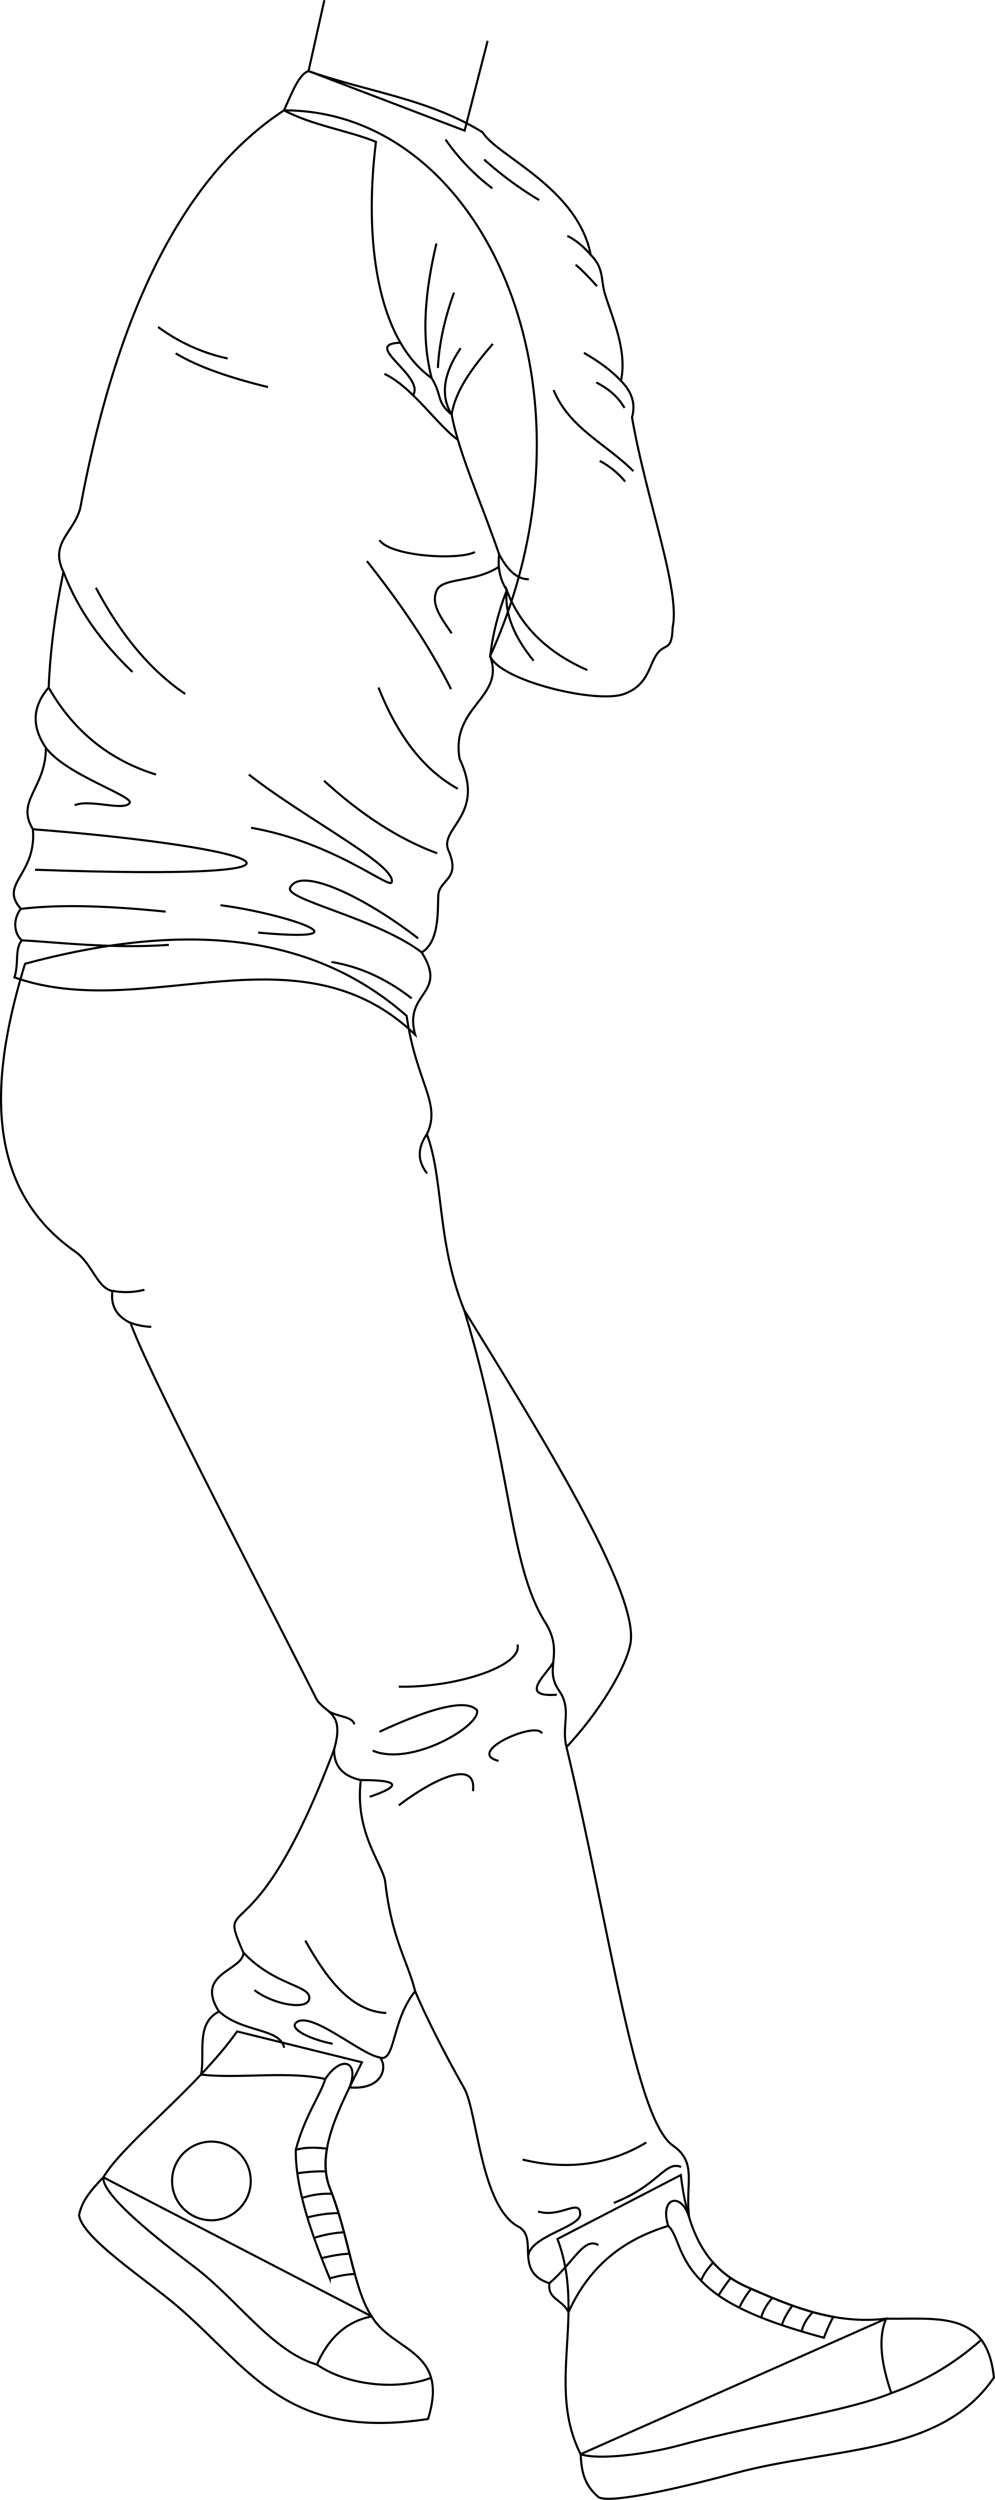 <svg id="presence" xmlns="http://www.w3.org/2000/svg" viewBox="0 0 944.26 2372.23">
  <defs>
    <style>
      .cls-1 {
        fill: none;
        stroke: #000;
        stroke-miterlimit: 10;
        stroke-width: 2px;
      }
    </style>
  </defs>
  <title>pondering</title>
  <g id="bennettSoleSide">
    <path class="cls-1" d="M840.89,2200.29c48,.81,95.9-8.49,102.34,55.88-50.78,74.37-153.39,65.68-246,90.82-50.06,13.59-117.71,29.18-129.15,22.74-13.59-11.44-16.45-24.73-17-40.85Z"/>
    <path class="cls-1" d="M352.79,2198.15c19.76,33.7,74.11,31.56,53.38,97.35-135.88,20.74-169.11-48.71-239.14-108.13-28.63-24.29-89.83-64.22-92-85.53,2.91-14,12-24.15,23-35.71Z"/>
  </g>
  <g id="bennettShoe">
    <path class="cls-1" d="M646.08,2064c5.44,44.34,18.29,86.58,62.79,106.18,42.62,18.77,83.49,35.83,132,30.12-8.12,19.79-4,44.27,5,70.64-42.54,17.55-124.3,28.76-199.8,49.24-34.66,9.4-79.21,14.27-95.05,8.71-32.83-64.94,5.13-132.87-22-204.23Z"/>
    <path class="cls-1" d="M343.51,1957c-21.22,42.53-44.15,85-30.4,119.6,18.27,46,22.38,95.93,39.68,121.6-24,4.51-41,20.45-52.09,45.67-42.11-12.13-75.44-61.84-116.32-92.77-33.54-25.38-87.77-67.79-86.34-84.92,19.8-33.16,87.77-83.49,127-138.44Z"/>
  </g>
  <g id="bennettShoelace">
    <path class="cls-1" d="M336.71,2157.82c-6.72-24.42-12.58-53.57-23.6-81.27-4.65-11.72-5.09-24.34-2.83-37.56-11.24-1.42-21.33-1.35-29.56,1.13-.45,34.68,13.59,77.13,32.23,122A100.1,100.1,0,0,1,336.71,2157.82Z"/>
    <path class="cls-1" d="M781.91,2218.38a171.14,171.14,0,0,1,8.87-19.85c-28.22-5.11-54.71-16.38-81.91-28.36a91.31,91.31,0,0,1-32.06-23.12c-5.35,5.64-9.32,11.35-11.45,17.17C689.54,2189.74,733.46,2205.21,781.91,2218.38Z"/>
  </g>
  <circle id="converseLogo" class="cls-1" cx="200.63" cy="2069.59" r="37.33"/>
  <g id="clothesOverlapLine">
    <path class="cls-1" d="M280.72,2040.12c8.24-31.76,23.84-52.75,28-67.43"/>
    <path class="cls-1" d="M665.36,2164.22c-22.23-22.23-21.86-43.74-31.23-52"/>
    <path class="cls-1" d="M681.88,2178.22a194.7,194.7,0,0,1,11.59-16.54"/>
    <path class="cls-1" d="M701.58,2189.86a88.68,88.68,0,0,1,11.27-17.94"/>
    <path class="cls-1" d="M722.43,2199.22c1.49-6.15,5.1-12.41,10.54-18.71"/>
    <path class="cls-1" d="M742,2206.39c1.9-6.25,5.54-12.42,10-18.54"/>
    <path class="cls-1" d="M760.77,2212.36c1.33-6.31,5-12.41,10.59-18.32"/>
    <path class="cls-1" d="M282.18,2062.33a167.45,167.45,0,0,1,27.1-1.84"/>
    <path class="cls-1" d="M286.65,2085.76a80.23,80.23,0,0,1,28.49-4"/>
    <path class="cls-1" d="M291.71,2104.26a120.77,120.77,0,0,1,29.6-4.15"/>
    <path class="cls-1" d="M298.06,2123.62a118.66,118.66,0,0,1,28.42-5.35"/>
    <path class="cls-1" d="M305.2,2142.9c9.93-2.45,18.69-4,26.52-4.25"/>
  </g>
  <g id="clothesDisplayLine">
    <path class="cls-1" d="M845.88,2270.93c35.17-12.52,62.28-30.24,85.37-50.56"/>
    <path class="cls-1" d="M300.7,2243.82c30.64,21,78.47,24.09,108.41,12.59"/>
  </g>
  <path id="bennettJeans" class="cls-1" d="M385.88,964c9.1,63.72,33.38,82.94,19.22,112.27,16.18,43.49,9.1,101.15,35.4,166.9,68,110.77,166.9,268,157.79,316.59-4.35,23.21-29.72,65.18-60.69,98.11,41.47,173,64.74,353,101.15,378.3,23.45,16.28,11.13,36.41,15.32,68.14-7.23-24.65-28.47-19.59-19.94,8-41.09,12.35-74.38,36.89-94.61,81.82-6-12.27-20.22-12.46-18.1-27.44-34.39-11.12-9.79-43.11-29.33-53.61-36.24-19.45-38.86-109-51.59-131.49-20-35.32-36.68-68.8-46.53-92-22.53,27.78-18.55,67.27-33.36,63,7.58,8.66,2.4,31-28.89,28.25,9.65-25.47-8-30.72-23-8-35.61-7.84-83.31,0-117.89-4.19,3.89-20.38-5.37-48.49,17-59.83-23.27-36.41,22.25-38.43,23.26-55.63-26.3-60.69,9.11,11.13,86-193.19,11.13-38.44-11.13-33.38-18.21-50.58-71.64-141.13-159.28-310-175-354-13.61-6.47-19-16.75-17.19-30.34-14.67-2.81-19-26-35.4-37.43-91.27-63.83-77.89-174-47.54-273.1C166.92,876.13,292.23,881.41,385.88,964Z"/>
  <g id="clothesOverlapLine-2" data-name="clothesOverlapLine">
    <path class="cls-1" d="M440.5,1243.12c45.52,150.71,42.4,241.4,76.87,296.36,18.64,29.71-1.89,43.23,13.15,64.74,12.55,17.93,2,33.38,7.08,53.6"/>
    <path class="cls-1" d="M317.1,1659.85c-.35,15.8,8,25.6,25.29,29.33-6.07,50.58,21.33,80,23.26,97.1,6.07,53.61,21.24,74.85,28.32,103.18"/>
  </g>
  <g id="clothesFoldLine">
    <path class="cls-1" d="M106.71,1224.91a69.55,69.55,0,0,0,30.37-1"/>
    <path class="cls-1" d="M123.9,1255.25a62.81,62.81,0,0,0,19.67,3.84"/>
    <path class="cls-1" d="M491.05,1560.56c5.35,20.27-58.45,41.14-112.58,40"/>
    <path class="cls-1" d="M525.06,1577.33c-6.33,11.92-33.69,33.57,3.34,30.86"/>
    <path class="cls-1" d="M360.07,1643.37c51.7-24,82.77-31,92.55-20.56,4.56,14.39-62.24,54.12-99,38.42"/>
    <path class="cls-1" d="M312.58,1624.34c10.69,5.5,21.64,4.56,23.68,12"/>
    <path class="cls-1" d="M342.39,1689.18q54.93,0,8.48,15.89"/>
    <path class="cls-1" d="M514.33,1645c-4.94-12.45-73.83,17.86-41.14,26"/>
    <path class="cls-1" d="M378.47,1713.19c31.4-24,74.21-45.34,70.37-13.53"/>
    <path class="cls-1" d="M289.71,1841.47c20.78,37.1,43.93,67.23,76.86,68.74"/>
    <path class="cls-1" d="M231.12,1853c29.9,31.73,64,30.65,62.38,43.64-1.45,11.55-34.64,5.41-52-8.12"/>
    <path class="cls-1" d="M207.86,1908.67c22.31,20.48,58,15.61,61.82,34.55"/>
    <path class="cls-1" d="M360.61,1952.42c-17.32-2.16-64.41-43.84-79-33.55-8.46,6,12.19,16.27,34.1,20.56"/>
    <path class="cls-1" d="M613.37,2033.07c-35,21-74,26.76-117.45,16.24"/>
    <path class="cls-1" d="M510.54,2098.56c21.39,6.59,40.05-13.26,40.05,2.71,0,12.21-47.19,20.49-49.32,39.51"/>
    <path class="cls-1" d="M521.42,2166.6c23.22-19.87,32.83-44.26,46.49-36.11"/>
    <path class="cls-1" d="M646.39,2056.34c-15.32-6.24-21.11,17.32-63.87,34.1"/>
    <path class="cls-1" d="M405.1,1076.22c-7.66,11.4-10.33,23.47.16,37.33"/>
  </g>
  <polyline id="skinEastAsian" class="cls-1" points="307.8 0.22 292.79 67.45 440.92 123.97 462.76 38.7"/>
  <path id="bennettShirt" class="cls-1" d="M394,981.88C283.41,875.65,137.57,971.41,13.7,927.48c4.4-13.18.06-27.07,7-35.14-8.78-7.91-7.47-22.05-.88-29.87-21.33-24.16,14.94-31.63,11.42-75.55-16.68-27.3,12.3-38.66,12.3-77.31-14.14-20.79-12.4-39.73,2.64-57.11,1.59-37.35,6.66-73.87,14-109.81-13.07-27.35,8.79-36,15.82-59.74,34.11-184.31,96.48-314.47,193.47-378.24,190.91-.27,309,268.42,195.63,518,14.73,39.43-37.69,47.35-28.91,97.43,25.48,53.59-20,65.36-10.54,87,12,27.52-8.5,27.07-9.66,42.17-.88,11.42,1.89,44.1-15.82,54.47C425.73,944.17,382.68,940.66,394,981.88Z"/>
  <path id="bennettSleeves" class="cls-1" d="M269.55,104.71c26.71,14.31,62.36,19.54,87.23,29.9C345.13,228.2,358,322.2,409.65,358.78c10.45,17,3.92,22.22,19,34.63,6.58,35.9,27.43,81.66,45.07,132.62-1.55,12.1.51,23.49,7.19,34-7.93,21-13.49,42-15.68,62.72,9.8,23.52,100.8,45.17,126.74,35.89,23.16-8.28,23.71-26.91,31.36-37.85s14.37-2,15-25.48c7.61-35-24.83-120.21-38.55-199.26,3.48-12.19.39-23.77-10.45-34.62,5.88-28.75-7.4-57.51-15-81.67-4.57-14.49-.65-24.82-13.72-37.89-12.41-64-89.5-94.07-102.57-116.29-51.61-32-108.27-38.12-165.2-58.1C283.64,70.06,276.38,89.62,269.55,104.71Z"/>
  <g id="clothesFoldLine-2" data-name="clothesFoldLine">
    <path class="cls-1" d="M422.85,132.41a203.56,203.56,0,0,0,44.41,46.36"/>
    <path class="cls-1" d="M459.42,151.35a338.05,338.05,0,0,0,52.24,38.53"/>
    <path class="cls-1" d="M538.43,223.83c8,3.95,15.34,10.11,22.13,18"/>
    <path class="cls-1" d="M546.27,251.26c6.53,5.22,13.71,13.06,20.24,20.24"/>
    <path class="cls-1" d="M554.11,334.84c13.39,7.67,25.53,16.23,35.2,26.56"/>
    <path class="cls-1" d="M565.86,362.92c11.11,5.6,20.44,13.2,26.77,24.16"/>
    <path class="cls-1" d="M525.37,370.1C540.2,406.24,575,421,601.12,447.16"/>
    <path class="cls-1" d="M569.13,437.36A79.66,79.66,0,0,1,593.29,457"/>
    <path class="cls-1" d="M473.67,526c8.66,16.46,18.09,23.9,28.2,23.65"/>
    <path class="cls-1" d="M506.4,627c-18.22-22.27-27.8-44.59-25.54-67,13.56,35.93,40.4,60,76.51,75.88"/>
    <path class="cls-1" d="M450.7,523.85c-15.61,8-79.88,4.29-90.6-11.32"/>
    <path class="cls-1" d="M473.36,537.86c-22.36,15.07-53.09,10-58.78,22.14-6.32,13.45,4.69,27.12,14.08,41"/>
    <path class="cls-1" d="M348.17,532.42c31.57,39.67,59.05,80,79.88,121.51"/>
    <path class="cls-1" d="M359.19,652.4c17.43,44.05,41.62,77.51,75.29,96.1"/>
    <path class="cls-1" d="M307.46,740.85c34.13,31.1,69.73,55,107.43,68.86"/>
    <path class="cls-1" d="M236.15,735c54.48,42.55,140.18,86,135.58,102.23-1.93,6.85-55.09-38-133.44-51.73"/>
    <path class="cls-1" d="M400.25,903.76C358,871.54,270,853.65,275.33,842.46c9.88-20.93,71.56,9.36,121.5,48"/>
    <path class="cls-1" d="M314.5,912.85q40.35,6.61,76.21,34.59"/>
    <path class="cls-1" d="M209.22,859c57.86,7.31,147.52,36.11,35.81,26"/>
    <path class="cls-1" d="M20.73,892.34c31.78,1.54,84.51,8.16,139.52,4.29"/>
    <path class="cls-1" d="M19.85,862.47c39.32-4.71,86.56-2.56,137.34,2.64"/>
    <path class="cls-1" d="M31.27,786.92c216.79,16.87,318.27,49.54,2,38.42"/>
    <path class="cls-1" d="M43.57,709.61c19.27,25.95,84.21,46,79.38,52.48-5.8,7.82-38.23-4.17-52.13,2.08"/>
    <path class="cls-1" d="M46.21,652.5C70.13,694.38,104.36,721.42,148,735"/>
    <path class="cls-1" d="M60.26,542.69c14.15,37.32,37.26,68,65.47,95"/>
    <path class="cls-1" d="M91,557.74c22.74,42.87,50.38,77.52,84.79,100.78"/>
    <path class="cls-1" d="M150.06,310.3a172.4,172.4,0,0,0,66,29.88"/>
    <path class="cls-1" d="M166.74,335.32c22.12,13.35,52.76,23.46,87.58,32"/>
    <path class="cls-1" d="M437.12,330.45c-15.53,22.83-19.91,44-8.52,63,3.73-23.53,20.4-45.46,39.1-67.13"/>
    <path class="cls-1" d="M415.57,349.22c1.21-25.12,7.08-48.73,15.29-71.59"/>
    <path class="cls-1" d="M414.18,231.06c-10.79,45.24-14.79,88.53-4.53,127.72"/>
    <path class="cls-1" d="M364.83,354.78c26.56,12.47,50.74,49.35,69.65,62.51"/>
    <path class="cls-1" d="M380.08,325.24c-38.19,1,23.67,31.63,11.86,49.76"/>
  </g>
</svg>
